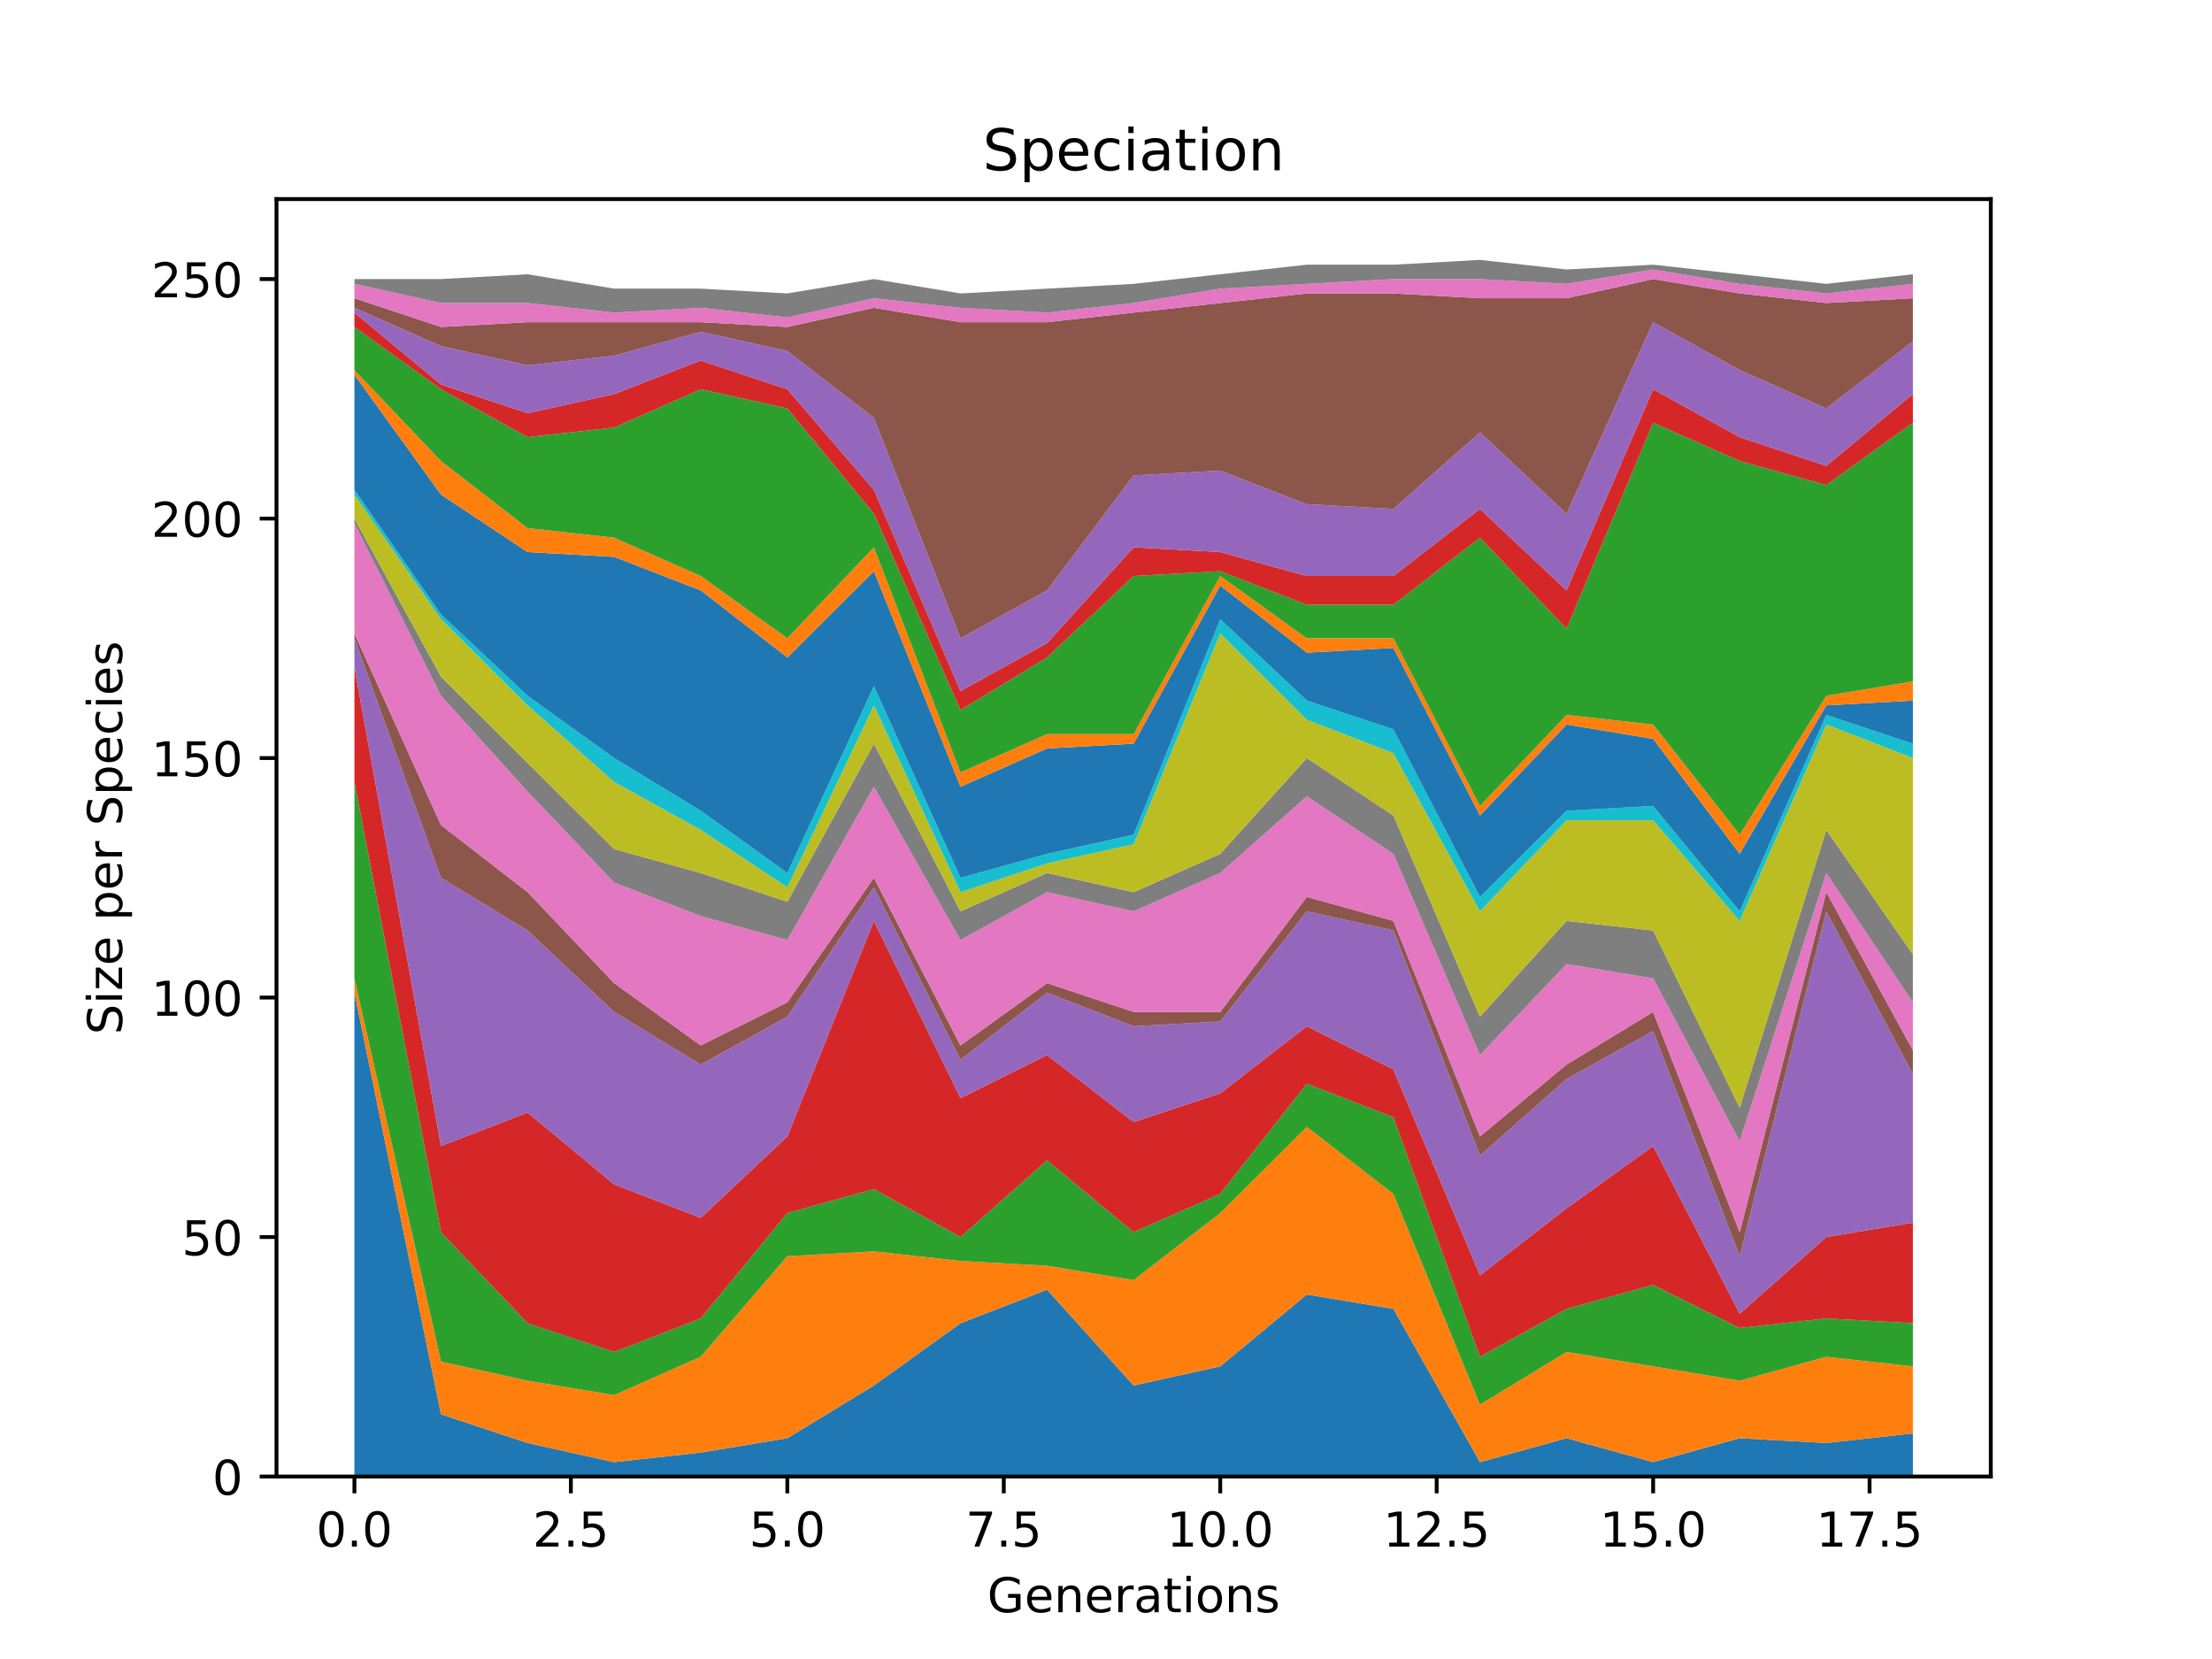<?xml version="1.0" encoding="utf-8" standalone="no"?>
<!DOCTYPE svg PUBLIC "-//W3C//DTD SVG 1.1//EN"
  "http://www.w3.org/Graphics/SVG/1.1/DTD/svg11.dtd">
<!-- Created with matplotlib (https://matplotlib.org/) -->
<svg height="345.6pt" version="1.1" viewBox="0 0 460.8 345.6" width="460.8pt" xmlns="http://www.w3.org/2000/svg" xmlns:xlink="http://www.w3.org/1999/xlink">
 <defs>
  <style type="text/css">
*{stroke-linecap:butt;stroke-linejoin:round;}
  </style>
 </defs>
 <g id="figure_1">
  <g id="patch_1">
   <path d="M 0 345.6 
L 460.8 345.6 
L 460.8 0 
L 0 0 
z
" style="fill:#ffffff;"/>
  </g>
  <g id="axes_1">
   <g id="patch_2">
    <path d="M 57.6 307.584 
L 414.72 307.584 
L 414.72 41.472 
L 57.6 41.472 
z
" style="fill:#ffffff;"/>
   </g>
   <g id="PolyCollection_1">
    <path clip-path="url(#paeb7f827aa)" d="M 73.833 206.807 
L 73.833 307.584 
L 91.869 307.584 
L 109.905 307.584 
L 127.942 307.584 
L 145.978 307.584 
L 164.015 307.584 
L 182.051 307.584 
L 200.087 307.584 
L 218.124 307.584 
L 236.16 307.584 
L 254.196 307.584 
L 272.233 307.584 
L 290.269 307.584 
L 308.305 307.584 
L 326.342 307.584 
L 344.378 307.584 
L 362.415 307.584 
L 380.451 307.584 
L 398.487 307.584 
L 398.487 298.604 
L 398.487 298.604 
L 380.451 300.599 
L 362.415 299.602 
L 344.378 304.591 
L 326.342 299.602 
L 308.305 304.591 
L 290.269 272.661 
L 272.233 269.668 
L 254.196 284.635 
L 236.16 288.626 
L 218.124 268.67 
L 200.087 275.655 
L 182.051 288.626 
L 164.015 299.602 
L 145.978 302.595 
L 127.942 304.591 
L 109.905 300.599 
L 91.869 294.613 
L 73.833 206.807 
z
" style="fill:#1f77b4;"/>
   </g>
   <g id="PolyCollection_2">
    <path clip-path="url(#paeb7f827aa)" d="M 73.833 203.813 
L 73.833 206.807 
L 91.869 294.613 
L 109.905 300.599 
L 127.942 304.591 
L 145.978 302.595 
L 164.015 299.602 
L 182.051 288.626 
L 200.087 275.655 
L 218.124 268.67 
L 236.16 288.626 
L 254.196 284.635 
L 272.233 269.668 
L 290.269 272.661 
L 308.305 304.591 
L 326.342 299.602 
L 344.378 304.591 
L 362.415 299.602 
L 380.451 300.599 
L 398.487 298.604 
L 398.487 284.635 
L 398.487 284.635 
L 380.451 282.639 
L 362.415 287.628 
L 344.378 284.635 
L 326.342 281.641 
L 308.305 292.617 
L 290.269 248.714 
L 272.233 234.745 
L 254.196 252.705 
L 236.16 266.674 
L 218.124 263.681 
L 200.087 262.683 
L 182.051 260.688 
L 164.015 261.685 
L 145.978 282.639 
L 127.942 290.621 
L 109.905 287.628 
L 91.869 283.637 
L 73.833 203.813 
z
" style="fill:#ff7f0e;"/>
   </g>
   <g id="PolyCollection_3">
    <path clip-path="url(#paeb7f827aa)" d="M 73.833 162.904 
L 73.833 203.813 
L 91.869 283.637 
L 109.905 287.628 
L 127.942 290.621 
L 145.978 282.639 
L 164.015 261.685 
L 182.051 260.688 
L 200.087 262.683 
L 218.124 263.681 
L 236.16 266.674 
L 254.196 252.705 
L 272.233 234.745 
L 290.269 248.714 
L 308.305 292.617 
L 326.342 281.641 
L 344.378 284.635 
L 362.415 287.628 
L 380.451 282.639 
L 398.487 284.635 
L 398.487 275.655 
L 398.487 275.655 
L 380.451 274.657 
L 362.415 276.652 
L 344.378 267.672 
L 326.342 272.661 
L 308.305 282.639 
L 290.269 232.749 
L 272.233 225.765 
L 254.196 248.714 
L 236.16 256.696 
L 218.124 241.73 
L 200.087 257.694 
L 182.051 247.716 
L 164.015 252.705 
L 145.978 274.657 
L 127.942 281.641 
L 109.905 275.655 
L 91.869 256.696 
L 73.833 162.904 
z
" style="fill:#2ca02c;"/>
   </g>
   <g id="PolyCollection_4">
    <path clip-path="url(#paeb7f827aa)" d="M 73.833 138.957 
L 73.833 162.904 
L 91.869 256.696 
L 109.905 275.655 
L 127.942 281.641 
L 145.978 274.657 
L 164.015 252.705 
L 182.051 247.716 
L 200.087 257.694 
L 218.124 241.73 
L 236.16 256.696 
L 254.196 248.714 
L 272.233 225.765 
L 290.269 232.749 
L 308.305 282.639 
L 326.342 272.661 
L 344.378 267.672 
L 362.415 276.652 
L 380.451 274.657 
L 398.487 275.655 
L 398.487 254.701 
L 398.487 254.701 
L 380.451 257.694 
L 362.415 273.659 
L 344.378 238.736 
L 326.342 251.707 
L 308.305 265.677 
L 290.269 222.771 
L 272.233 213.791 
L 254.196 227.76 
L 236.16 233.747 
L 218.124 219.778 
L 200.087 228.758 
L 182.051 191.84 
L 164.015 236.741 
L 145.978 253.703 
L 127.942 246.718 
L 109.905 231.752 
L 91.869 238.736 
L 73.833 138.957 
z
" style="fill:#d62728;"/>
   </g>
   <g id="PolyCollection_5">
    <path clip-path="url(#paeb7f827aa)" d="M 73.833 132.97 
L 73.833 138.957 
L 91.869 238.736 
L 109.905 231.752 
L 127.942 246.718 
L 145.978 253.703 
L 164.015 236.741 
L 182.051 191.84 
L 200.087 228.758 
L 218.124 219.778 
L 236.16 233.747 
L 254.196 227.76 
L 272.233 213.791 
L 290.269 222.771 
L 308.305 265.677 
L 326.342 251.707 
L 344.378 238.736 
L 362.415 273.659 
L 380.451 257.694 
L 398.487 254.701 
L 398.487 223.769 
L 398.487 223.769 
L 380.451 189.844 
L 362.415 261.685 
L 344.378 214.789 
L 326.342 224.767 
L 308.305 240.732 
L 290.269 193.835 
L 272.233 189.844 
L 254.196 212.793 
L 236.16 213.791 
L 218.124 206.807 
L 200.087 220.776 
L 182.051 184.855 
L 164.015 211.796 
L 145.978 221.774 
L 127.942 210.798 
L 109.905 193.835 
L 91.869 182.86 
L 73.833 132.97 
z
" style="fill:#9467bd;"/>
   </g>
   <g id="PolyCollection_6">
    <path clip-path="url(#paeb7f827aa)" d="M 73.833 131.972 
L 73.833 132.97 
L 91.869 182.86 
L 109.905 193.835 
L 127.942 210.798 
L 145.978 221.774 
L 164.015 211.796 
L 182.051 184.855 
L 200.087 220.776 
L 218.124 206.807 
L 236.16 213.791 
L 254.196 212.793 
L 272.233 189.844 
L 290.269 193.835 
L 308.305 240.732 
L 326.342 224.767 
L 344.378 214.789 
L 362.415 261.685 
L 380.451 189.844 
L 398.487 223.769 
L 398.487 218.78 
L 398.487 218.78 
L 380.451 185.853 
L 362.415 256.696 
L 344.378 210.798 
L 326.342 221.774 
L 308.305 236.741 
L 290.269 191.84 
L 272.233 186.851 
L 254.196 210.798 
L 236.16 210.798 
L 218.124 204.811 
L 200.087 217.782 
L 182.051 182.86 
L 164.015 208.802 
L 145.978 217.782 
L 127.942 204.811 
L 109.905 185.853 
L 91.869 171.884 
L 73.833 131.972 
z
" style="fill:#8c564b;"/>
   </g>
   <g id="PolyCollection_7">
    <path clip-path="url(#paeb7f827aa)" d="M 73.833 109.023 
L 73.833 131.972 
L 91.869 171.884 
L 109.905 185.853 
L 127.942 204.811 
L 145.978 217.782 
L 164.015 208.802 
L 182.051 182.86 
L 200.087 217.782 
L 218.124 204.811 
L 236.16 210.798 
L 254.196 210.798 
L 272.233 186.851 
L 290.269 191.84 
L 308.305 236.741 
L 326.342 221.774 
L 344.378 210.798 
L 362.415 256.696 
L 380.451 185.853 
L 398.487 218.78 
L 398.487 208.802 
L 398.487 208.802 
L 380.451 181.862 
L 362.415 237.738 
L 344.378 203.813 
L 326.342 200.82 
L 308.305 219.778 
L 290.269 177.871 
L 272.233 165.897 
L 254.196 181.862 
L 236.16 189.844 
L 218.124 185.853 
L 200.087 195.831 
L 182.051 163.901 
L 164.015 195.831 
L 145.978 190.842 
L 127.942 183.857 
L 109.905 164.899 
L 91.869 144.943 
L 73.833 109.023 
z
" style="fill:#e377c2;"/>
   </g>
   <g id="PolyCollection_8">
    <path clip-path="url(#paeb7f827aa)" d="M 73.833 108.025 
L 73.833 109.023 
L 91.869 144.943 
L 109.905 164.899 
L 127.942 183.857 
L 145.978 190.842 
L 164.015 195.831 
L 182.051 163.901 
L 200.087 195.831 
L 218.124 185.853 
L 236.16 189.844 
L 254.196 181.862 
L 272.233 165.897 
L 290.269 177.871 
L 308.305 219.778 
L 326.342 200.82 
L 344.378 203.813 
L 362.415 237.738 
L 380.451 181.862 
L 398.487 208.802 
L 398.487 198.824 
L 398.487 198.824 
L 380.451 172.882 
L 362.415 230.754 
L 344.378 193.835 
L 326.342 191.84 
L 308.305 211.796 
L 290.269 169.888 
L 272.233 157.915 
L 254.196 177.871 
L 236.16 185.853 
L 218.124 181.862 
L 200.087 189.844 
L 182.051 154.921 
L 164.015 187.849 
L 145.978 181.862 
L 127.942 176.873 
L 109.905 158.913 
L 91.869 140.952 
L 73.833 108.025 
z
" style="fill:#7f7f7f;"/>
   </g>
   <g id="PolyCollection_9">
    <path clip-path="url(#paeb7f827aa)" d="M 73.833 103.036 
L 73.833 108.025 
L 91.869 140.952 
L 109.905 158.913 
L 127.942 176.873 
L 145.978 181.862 
L 164.015 187.849 
L 182.051 154.921 
L 200.087 189.844 
L 218.124 181.862 
L 236.16 185.853 
L 254.196 177.871 
L 272.233 157.915 
L 290.269 169.888 
L 308.305 211.796 
L 326.342 191.84 
L 344.378 193.835 
L 362.415 230.754 
L 380.451 172.882 
L 398.487 198.824 
L 398.487 157.915 
L 398.487 157.915 
L 380.451 150.93 
L 362.415 191.84 
L 344.378 170.886 
L 326.342 170.886 
L 308.305 189.844 
L 290.269 156.917 
L 272.233 149.932 
L 254.196 131.972 
L 236.16 175.875 
L 218.124 179.866 
L 200.087 185.853 
L 182.051 146.939 
L 164.015 184.855 
L 145.978 172.882 
L 127.942 162.904 
L 109.905 146.939 
L 91.869 128.979 
L 73.833 103.036 
z
" style="fill:#bcbd22;"/>
   </g>
   <g id="PolyCollection_10">
    <path clip-path="url(#paeb7f827aa)" d="M 73.833 102.038 
L 73.833 103.036 
L 91.869 128.979 
L 109.905 146.939 
L 127.942 162.904 
L 145.978 172.882 
L 164.015 184.855 
L 182.051 146.939 
L 200.087 185.853 
L 218.124 179.866 
L 236.16 175.875 
L 254.196 131.972 
L 272.233 149.932 
L 290.269 156.917 
L 308.305 189.844 
L 326.342 170.886 
L 344.378 170.886 
L 362.415 191.84 
L 380.451 150.93 
L 398.487 157.915 
L 398.487 154.921 
L 398.487 154.921 
L 380.451 148.935 
L 362.415 189.844 
L 344.378 167.893 
L 326.342 168.89 
L 308.305 186.851 
L 290.269 151.928 
L 272.233 145.941 
L 254.196 128.979 
L 236.16 173.879 
L 218.124 177.871 
L 200.087 182.86 
L 182.051 142.948 
L 164.015 181.862 
L 145.978 168.89 
L 127.942 157.915 
L 109.905 144.943 
L 91.869 127.981 
L 73.833 102.038 
z
" style="fill:#17becf;"/>
   </g>
   <g id="PolyCollection_11">
    <path clip-path="url(#paeb7f827aa)" d="M 73.833 78.091 
L 73.833 102.038 
L 91.869 127.981 
L 109.905 144.943 
L 127.942 157.915 
L 145.978 168.89 
L 164.015 181.862 
L 182.051 142.948 
L 200.087 182.86 
L 218.124 177.871 
L 236.16 173.879 
L 254.196 128.979 
L 272.233 145.941 
L 290.269 151.928 
L 308.305 186.851 
L 326.342 168.89 
L 344.378 167.893 
L 362.415 189.844 
L 380.451 148.935 
L 398.487 154.921 
L 398.487 145.941 
L 398.487 145.941 
L 380.451 146.939 
L 362.415 177.871 
L 344.378 153.924 
L 326.342 150.93 
L 308.305 169.888 
L 290.269 134.965 
L 272.233 135.963 
L 254.196 121.994 
L 236.16 154.921 
L 218.124 155.919 
L 200.087 163.901 
L 182.051 119.001 
L 164.015 136.961 
L 145.978 122.992 
L 127.942 116.007 
L 109.905 115.01 
L 91.869 103.036 
L 73.833 78.091 
z
" style="fill:#1f77b4;"/>
   </g>
   <g id="PolyCollection_12">
    <path clip-path="url(#paeb7f827aa)" d="M 73.833 77.093 
L 73.833 78.091 
L 91.869 103.036 
L 109.905 115.01 
L 127.942 116.007 
L 145.978 122.992 
L 164.015 136.961 
L 182.051 119.001 
L 200.087 163.901 
L 218.124 155.919 
L 236.16 154.921 
L 254.196 121.994 
L 272.233 135.963 
L 290.269 134.965 
L 308.305 169.888 
L 326.342 150.93 
L 344.378 153.924 
L 362.415 177.871 
L 380.451 146.939 
L 398.487 145.941 
L 398.487 141.95 
L 398.487 141.95 
L 380.451 144.943 
L 362.415 173.879 
L 344.378 150.93 
L 326.342 148.935 
L 308.305 167.893 
L 290.269 132.97 
L 272.233 132.97 
L 254.196 119.998 
L 236.16 152.926 
L 218.124 152.926 
L 200.087 160.908 
L 182.051 114.012 
L 164.015 132.97 
L 145.978 119.998 
L 127.942 112.016 
L 109.905 110.021 
L 91.869 96.051 
L 73.833 77.093 
z
" style="fill:#ff7f0e;"/>
   </g>
   <g id="PolyCollection_13">
    <path clip-path="url(#paeb7f827aa)" d="M 73.833 68.113 
L 73.833 77.093 
L 91.869 96.051 
L 109.905 110.021 
L 127.942 112.016 
L 145.978 119.998 
L 164.015 132.97 
L 182.051 114.012 
L 200.087 160.908 
L 218.124 152.926 
L 236.16 152.926 
L 254.196 119.998 
L 272.233 132.97 
L 290.269 132.97 
L 308.305 167.893 
L 326.342 148.935 
L 344.378 150.93 
L 362.415 173.879 
L 380.451 144.943 
L 398.487 141.95 
L 398.487 88.069 
L 398.487 88.069 
L 380.451 101.04 
L 362.415 96.051 
L 344.378 88.069 
L 326.342 130.974 
L 308.305 112.016 
L 290.269 125.985 
L 272.233 125.985 
L 254.196 119.001 
L 236.16 119.998 
L 218.124 136.961 
L 200.087 147.937 
L 182.051 107.027 
L 164.015 85.076 
L 145.978 81.084 
L 127.942 89.067 
L 109.905 91.062 
L 91.869 81.084 
L 73.833 68.113 
z
" style="fill:#2ca02c;"/>
   </g>
   <g id="PolyCollection_14">
    <path clip-path="url(#paeb7f827aa)" d="M 73.833 65.12 
L 73.833 68.113 
L 91.869 81.084 
L 109.905 91.062 
L 127.942 89.067 
L 145.978 81.084 
L 164.015 85.076 
L 182.051 107.027 
L 200.087 147.937 
L 218.124 136.961 
L 236.16 119.998 
L 254.196 119.001 
L 272.233 125.985 
L 290.269 125.985 
L 308.305 112.016 
L 326.342 130.974 
L 344.378 88.069 
L 362.415 96.051 
L 380.451 101.04 
L 398.487 88.069 
L 398.487 82.082 
L 398.487 82.082 
L 380.451 97.049 
L 362.415 91.062 
L 344.378 81.084 
L 326.342 122.992 
L 308.305 106.029 
L 290.269 119.998 
L 272.233 119.998 
L 254.196 115.01 
L 236.16 114.012 
L 218.124 133.968 
L 200.087 143.946 
L 182.051 102.038 
L 164.015 81.084 
L 145.978 75.098 
L 127.942 82.082 
L 109.905 86.073 
L 91.869 80.087 
L 73.833 65.12 
z
" style="fill:#d62728;"/>
   </g>
   <g id="PolyCollection_15">
    <path clip-path="url(#paeb7f827aa)" d="M 73.833 64.122 
L 73.833 65.12 
L 91.869 80.087 
L 109.905 86.073 
L 127.942 82.082 
L 145.978 75.098 
L 164.015 81.084 
L 182.051 102.038 
L 200.087 143.946 
L 218.124 133.968 
L 236.16 114.012 
L 254.196 115.01 
L 272.233 119.998 
L 290.269 119.998 
L 308.305 106.029 
L 326.342 122.992 
L 344.378 81.084 
L 362.415 91.062 
L 380.451 97.049 
L 398.487 82.082 
L 398.487 71.107 
L 398.487 71.107 
L 380.451 85.076 
L 362.415 77.093 
L 344.378 67.115 
L 326.342 107.027 
L 308.305 90.065 
L 290.269 106.029 
L 272.233 105.032 
L 254.196 98.047 
L 236.16 99.045 
L 218.124 122.992 
L 200.087 132.97 
L 182.051 87.071 
L 164.015 73.102 
L 145.978 69.111 
L 127.942 74.1 
L 109.905 76.095 
L 91.869 72.104 
L 73.833 64.122 
z
" style="fill:#9467bd;"/>
   </g>
   <g id="PolyCollection_16">
    <path clip-path="url(#paeb7f827aa)" d="M 73.833 62.126 
L 73.833 64.122 
L 91.869 72.104 
L 109.905 76.095 
L 127.942 74.1 
L 145.978 69.111 
L 164.015 73.102 
L 182.051 87.071 
L 200.087 132.97 
L 218.124 122.992 
L 236.16 99.045 
L 254.196 98.047 
L 272.233 105.032 
L 290.269 106.029 
L 308.305 90.065 
L 326.342 107.027 
L 344.378 67.115 
L 362.415 77.093 
L 380.451 85.076 
L 398.487 71.107 
L 398.487 62.126 
L 398.487 62.126 
L 380.451 63.124 
L 362.415 61.129 
L 344.378 58.135 
L 326.342 62.126 
L 308.305 62.126 
L 290.269 61.129 
L 272.233 61.129 
L 254.196 63.124 
L 236.16 65.12 
L 218.124 67.115 
L 200.087 67.115 
L 182.051 64.122 
L 164.015 68.113 
L 145.978 67.115 
L 127.942 67.115 
L 109.905 67.115 
L 91.869 68.113 
L 73.833 62.126 
z
" style="fill:#8c564b;"/>
   </g>
   <g id="PolyCollection_17">
    <path clip-path="url(#paeb7f827aa)" d="M 73.833 59.133 
L 73.833 62.126 
L 91.869 68.113 
L 109.905 67.115 
L 127.942 67.115 
L 145.978 67.115 
L 164.015 68.113 
L 182.051 64.122 
L 200.087 67.115 
L 218.124 67.115 
L 236.16 65.12 
L 254.196 63.124 
L 272.233 61.129 
L 290.269 61.129 
L 308.305 62.126 
L 326.342 62.126 
L 344.378 58.135 
L 362.415 61.129 
L 380.451 63.124 
L 398.487 62.126 
L 398.487 59.133 
L 398.487 59.133 
L 380.451 61.129 
L 362.415 59.133 
L 344.378 56.14 
L 326.342 59.133 
L 308.305 58.135 
L 290.269 58.135 
L 272.233 59.133 
L 254.196 60.131 
L 236.16 63.124 
L 218.124 65.12 
L 200.087 64.122 
L 182.051 62.126 
L 164.015 66.118 
L 145.978 64.122 
L 127.942 65.12 
L 109.905 63.124 
L 91.869 63.124 
L 73.833 59.133 
z
" style="fill:#e377c2;"/>
   </g>
   <g id="PolyCollection_18">
    <path clip-path="url(#paeb7f827aa)" d="M 73.833 58.135 
L 73.833 59.133 
L 91.869 63.124 
L 109.905 63.124 
L 127.942 65.12 
L 145.978 64.122 
L 164.015 66.118 
L 182.051 62.126 
L 200.087 64.122 
L 218.124 65.12 
L 236.16 63.124 
L 254.196 60.131 
L 272.233 59.133 
L 290.269 58.135 
L 308.305 58.135 
L 326.342 59.133 
L 344.378 56.14 
L 362.415 59.133 
L 380.451 61.129 
L 398.487 59.133 
L 398.487 57.137 
L 398.487 57.137 
L 380.451 59.133 
L 362.415 57.137 
L 344.378 55.142 
L 326.342 56.14 
L 308.305 54.144 
L 290.269 55.142 
L 272.233 55.142 
L 254.196 57.137 
L 236.16 59.133 
L 218.124 60.131 
L 200.087 61.129 
L 182.051 58.135 
L 164.015 61.129 
L 145.978 60.131 
L 127.942 60.131 
L 109.905 57.137 
L 91.869 58.135 
L 73.833 58.135 
z
" style="fill:#7f7f7f;"/>
   </g>
   <g id="matplotlib.axis_1">
    <g id="xtick_1">
     <g id="line2d_1">
      <defs>
       <path d="M 0 0 
L 0 3.5 
" id="m6a60a0e1a8" style="stroke:#000000;stroke-width:0.8;"/>
      </defs>
      <g>
       <use style="stroke:#000000;stroke-width:0.8;" x="73.833" xlink:href="#m6a60a0e1a8" y="307.584"/>
      </g>
     </g>
     <g id="text_1">
      <!-- 0.0 -->
      <defs>
       <path d="M 31.781 66.406 
Q 24.172 66.406 20.328 58.906 
Q 16.5 51.422 16.5 36.375 
Q 16.5 21.391 20.328 13.891 
Q 24.172 6.391 31.781 6.391 
Q 39.453 6.391 43.281 13.891 
Q 47.125 21.391 47.125 36.375 
Q 47.125 51.422 43.281 58.906 
Q 39.453 66.406 31.781 66.406 
z
M 31.781 74.219 
Q 44.047 74.219 50.516 64.516 
Q 56.984 54.828 56.984 36.375 
Q 56.984 17.969 50.516 8.266 
Q 44.047 -1.422 31.781 -1.422 
Q 19.531 -1.422 13.062 8.266 
Q 6.594 17.969 6.594 36.375 
Q 6.594 54.828 13.062 64.516 
Q 19.531 74.219 31.781 74.219 
z
" id="DejaVuSans-48"/>
       <path d="M 10.688 12.406 
L 21 12.406 
L 21 0 
L 10.688 0 
z
" id="DejaVuSans-46"/>
      </defs>
      <g transform="translate(65.881 322.182)scale(0.1 -0.1)">
       <use xlink:href="#DejaVuSans-48"/>
       <use x="63.623" xlink:href="#DejaVuSans-46"/>
       <use x="95.41" xlink:href="#DejaVuSans-48"/>
      </g>
     </g>
    </g>
    <g id="xtick_2">
     <g id="line2d_2">
      <g>
       <use style="stroke:#000000;stroke-width:0.8;" x="118.924" xlink:href="#m6a60a0e1a8" y="307.584"/>
      </g>
     </g>
     <g id="text_2">
      <!-- 2.5 -->
      <defs>
       <path d="M 19.188 8.297 
L 53.609 8.297 
L 53.609 0 
L 7.328 0 
L 7.328 8.297 
Q 12.938 14.109 22.625 23.891 
Q 32.328 33.688 34.812 36.531 
Q 39.547 41.844 41.422 45.531 
Q 43.312 49.219 43.312 52.781 
Q 43.312 58.594 39.234 62.25 
Q 35.156 65.922 28.609 65.922 
Q 23.969 65.922 18.812 64.312 
Q 13.672 62.703 7.812 59.422 
L 7.812 69.391 
Q 13.766 71.781 18.938 73 
Q 24.125 74.219 28.422 74.219 
Q 39.75 74.219 46.484 68.547 
Q 53.219 62.891 53.219 53.422 
Q 53.219 48.922 51.531 44.891 
Q 49.859 40.875 45.406 35.406 
Q 44.188 33.984 37.641 27.219 
Q 31.109 20.453 19.188 8.297 
z
" id="DejaVuSans-50"/>
       <path d="M 10.797 72.906 
L 49.516 72.906 
L 49.516 64.594 
L 19.828 64.594 
L 19.828 46.734 
Q 21.969 47.469 24.109 47.828 
Q 26.266 48.188 28.422 48.188 
Q 40.625 48.188 47.75 41.5 
Q 54.891 34.812 54.891 23.391 
Q 54.891 11.625 47.562 5.094 
Q 40.234 -1.422 26.906 -1.422 
Q 22.312 -1.422 17.547 -0.641 
Q 12.797 0.141 7.719 1.703 
L 7.719 11.625 
Q 12.109 9.234 16.797 8.062 
Q 21.484 6.891 26.703 6.891 
Q 35.156 6.891 40.078 11.328 
Q 45.016 15.766 45.016 23.391 
Q 45.016 31 40.078 35.438 
Q 35.156 39.891 26.703 39.891 
Q 22.75 39.891 18.812 39.016 
Q 14.891 38.141 10.797 36.281 
z
" id="DejaVuSans-53"/>
      </defs>
      <g transform="translate(110.972 322.182)scale(0.1 -0.1)">
       <use xlink:href="#DejaVuSans-50"/>
       <use x="63.623" xlink:href="#DejaVuSans-46"/>
       <use x="95.41" xlink:href="#DejaVuSans-53"/>
      </g>
     </g>
    </g>
    <g id="xtick_3">
     <g id="line2d_3">
      <g>
       <use style="stroke:#000000;stroke-width:0.8;" x="164.015" xlink:href="#m6a60a0e1a8" y="307.584"/>
      </g>
     </g>
     <g id="text_3">
      <!-- 5.0 -->
      <g transform="translate(156.063 322.182)scale(0.1 -0.1)">
       <use xlink:href="#DejaVuSans-53"/>
       <use x="63.623" xlink:href="#DejaVuSans-46"/>
       <use x="95.41" xlink:href="#DejaVuSans-48"/>
      </g>
     </g>
    </g>
    <g id="xtick_4">
     <g id="line2d_4">
      <g>
       <use style="stroke:#000000;stroke-width:0.8;" x="209.105" xlink:href="#m6a60a0e1a8" y="307.584"/>
      </g>
     </g>
     <g id="text_4">
      <!-- 7.5 -->
      <defs>
       <path d="M 8.203 72.906 
L 55.078 72.906 
L 55.078 68.703 
L 28.609 0 
L 18.312 0 
L 43.219 64.594 
L 8.203 64.594 
z
" id="DejaVuSans-55"/>
      </defs>
      <g transform="translate(201.154 322.182)scale(0.1 -0.1)">
       <use xlink:href="#DejaVuSans-55"/>
       <use x="63.623" xlink:href="#DejaVuSans-46"/>
       <use x="95.41" xlink:href="#DejaVuSans-53"/>
      </g>
     </g>
    </g>
    <g id="xtick_5">
     <g id="line2d_5">
      <g>
       <use style="stroke:#000000;stroke-width:0.8;" x="254.196" xlink:href="#m6a60a0e1a8" y="307.584"/>
      </g>
     </g>
     <g id="text_5">
      <!-- 10.0 -->
      <defs>
       <path d="M 12.406 8.297 
L 28.516 8.297 
L 28.516 63.922 
L 10.984 60.406 
L 10.984 69.391 
L 28.422 72.906 
L 38.281 72.906 
L 38.281 8.297 
L 54.391 8.297 
L 54.391 0 
L 12.406 0 
z
" id="DejaVuSans-49"/>
      </defs>
      <g transform="translate(243.064 322.182)scale(0.1 -0.1)">
       <use xlink:href="#DejaVuSans-49"/>
       <use x="63.623" xlink:href="#DejaVuSans-48"/>
       <use x="127.246" xlink:href="#DejaVuSans-46"/>
       <use x="159.033" xlink:href="#DejaVuSans-48"/>
      </g>
     </g>
    </g>
    <g id="xtick_6">
     <g id="line2d_6">
      <g>
       <use style="stroke:#000000;stroke-width:0.8;" x="299.287" xlink:href="#m6a60a0e1a8" y="307.584"/>
      </g>
     </g>
     <g id="text_6">
      <!-- 12.5 -->
      <g transform="translate(288.154 322.182)scale(0.1 -0.1)">
       <use xlink:href="#DejaVuSans-49"/>
       <use x="63.623" xlink:href="#DejaVuSans-50"/>
       <use x="127.246" xlink:href="#DejaVuSans-46"/>
       <use x="159.033" xlink:href="#DejaVuSans-53"/>
      </g>
     </g>
    </g>
    <g id="xtick_7">
     <g id="line2d_7">
      <g>
       <use style="stroke:#000000;stroke-width:0.8;" x="344.378" xlink:href="#m6a60a0e1a8" y="307.584"/>
      </g>
     </g>
     <g id="text_7">
      <!-- 15.0 -->
      <g transform="translate(333.245 322.182)scale(0.1 -0.1)">
       <use xlink:href="#DejaVuSans-49"/>
       <use x="63.623" xlink:href="#DejaVuSans-53"/>
       <use x="127.246" xlink:href="#DejaVuSans-46"/>
       <use x="159.033" xlink:href="#DejaVuSans-48"/>
      </g>
     </g>
    </g>
    <g id="xtick_8">
     <g id="line2d_8">
      <g>
       <use style="stroke:#000000;stroke-width:0.8;" x="389.469" xlink:href="#m6a60a0e1a8" y="307.584"/>
      </g>
     </g>
     <g id="text_8">
      <!-- 17.5 -->
      <g transform="translate(378.336 322.182)scale(0.1 -0.1)">
       <use xlink:href="#DejaVuSans-49"/>
       <use x="63.623" xlink:href="#DejaVuSans-55"/>
       <use x="127.246" xlink:href="#DejaVuSans-46"/>
       <use x="159.033" xlink:href="#DejaVuSans-53"/>
      </g>
     </g>
    </g>
    <g id="text_9">
     <!-- Generations -->
     <defs>
      <path d="M 59.516 10.406 
L 59.516 29.984 
L 43.406 29.984 
L 43.406 38.094 
L 69.281 38.094 
L 69.281 6.781 
Q 63.578 2.734 56.688 0.656 
Q 49.812 -1.422 42 -1.422 
Q 24.906 -1.422 15.25 8.562 
Q 5.609 18.562 5.609 36.375 
Q 5.609 54.25 15.25 64.234 
Q 24.906 74.219 42 74.219 
Q 49.125 74.219 55.547 72.453 
Q 61.969 70.703 67.391 67.281 
L 67.391 56.781 
Q 61.922 61.422 55.766 63.766 
Q 49.609 66.109 42.828 66.109 
Q 29.438 66.109 22.719 58.641 
Q 16.016 51.172 16.016 36.375 
Q 16.016 21.625 22.719 14.156 
Q 29.438 6.688 42.828 6.688 
Q 48.047 6.688 52.141 7.594 
Q 56.25 8.5 59.516 10.406 
z
" id="DejaVuSans-71"/>
      <path d="M 56.203 29.594 
L 56.203 25.203 
L 14.891 25.203 
Q 15.484 15.922 20.484 11.062 
Q 25.484 6.203 34.422 6.203 
Q 39.594 6.203 44.453 7.469 
Q 49.312 8.734 54.109 11.281 
L 54.109 2.781 
Q 49.266 0.734 44.188 -0.344 
Q 39.109 -1.422 33.891 -1.422 
Q 20.797 -1.422 13.156 6.188 
Q 5.516 13.812 5.516 26.812 
Q 5.516 40.234 12.766 48.109 
Q 20.016 56 32.328 56 
Q 43.359 56 49.781 48.891 
Q 56.203 41.797 56.203 29.594 
z
M 47.219 32.234 
Q 47.125 39.594 43.094 43.984 
Q 39.062 48.391 32.422 48.391 
Q 24.906 48.391 20.391 44.141 
Q 15.875 39.891 15.188 32.172 
z
" id="DejaVuSans-101"/>
      <path d="M 54.891 33.016 
L 54.891 0 
L 45.906 0 
L 45.906 32.719 
Q 45.906 40.484 42.875 44.328 
Q 39.844 48.188 33.797 48.188 
Q 26.516 48.188 22.312 43.547 
Q 18.109 38.922 18.109 30.906 
L 18.109 0 
L 9.078 0 
L 9.078 54.688 
L 18.109 54.688 
L 18.109 46.188 
Q 21.344 51.125 25.703 53.562 
Q 30.078 56 35.797 56 
Q 45.219 56 50.047 50.172 
Q 54.891 44.344 54.891 33.016 
z
" id="DejaVuSans-110"/>
      <path d="M 41.109 46.297 
Q 39.594 47.172 37.812 47.578 
Q 36.031 48 33.891 48 
Q 26.266 48 22.188 43.047 
Q 18.109 38.094 18.109 28.812 
L 18.109 0 
L 9.078 0 
L 9.078 54.688 
L 18.109 54.688 
L 18.109 46.188 
Q 20.953 51.172 25.484 53.578 
Q 30.031 56 36.531 56 
Q 37.453 56 38.578 55.875 
Q 39.703 55.766 41.062 55.516 
z
" id="DejaVuSans-114"/>
      <path d="M 34.281 27.484 
Q 23.391 27.484 19.188 25 
Q 14.984 22.516 14.984 16.5 
Q 14.984 11.719 18.141 8.906 
Q 21.297 6.109 26.703 6.109 
Q 34.188 6.109 38.703 11.406 
Q 43.219 16.703 43.219 25.484 
L 43.219 27.484 
z
M 52.203 31.203 
L 52.203 0 
L 43.219 0 
L 43.219 8.297 
Q 40.141 3.328 35.547 0.953 
Q 30.953 -1.422 24.312 -1.422 
Q 15.922 -1.422 10.953 3.297 
Q 6 8.016 6 15.922 
Q 6 25.141 12.172 29.828 
Q 18.359 34.516 30.609 34.516 
L 43.219 34.516 
L 43.219 35.406 
Q 43.219 41.609 39.141 45 
Q 35.062 48.391 27.688 48.391 
Q 23 48.391 18.547 47.266 
Q 14.109 46.141 10.016 43.891 
L 10.016 52.203 
Q 14.938 54.109 19.578 55.047 
Q 24.219 56 28.609 56 
Q 40.484 56 46.344 49.844 
Q 52.203 43.703 52.203 31.203 
z
" id="DejaVuSans-97"/>
      <path d="M 18.312 70.219 
L 18.312 54.688 
L 36.812 54.688 
L 36.812 47.703 
L 18.312 47.703 
L 18.312 18.016 
Q 18.312 11.328 20.141 9.422 
Q 21.969 7.516 27.594 7.516 
L 36.812 7.516 
L 36.812 0 
L 27.594 0 
Q 17.188 0 13.234 3.875 
Q 9.281 7.766 9.281 18.016 
L 9.281 47.703 
L 2.688 47.703 
L 2.688 54.688 
L 9.281 54.688 
L 9.281 70.219 
z
" id="DejaVuSans-116"/>
      <path d="M 9.422 54.688 
L 18.406 54.688 
L 18.406 0 
L 9.422 0 
z
M 9.422 75.984 
L 18.406 75.984 
L 18.406 64.594 
L 9.422 64.594 
z
" id="DejaVuSans-105"/>
      <path d="M 30.609 48.391 
Q 23.391 48.391 19.188 42.75 
Q 14.984 37.109 14.984 27.297 
Q 14.984 17.484 19.156 11.844 
Q 23.344 6.203 30.609 6.203 
Q 37.797 6.203 41.984 11.859 
Q 46.188 17.531 46.188 27.297 
Q 46.188 37.016 41.984 42.703 
Q 37.797 48.391 30.609 48.391 
z
M 30.609 56 
Q 42.328 56 49.016 48.375 
Q 55.719 40.766 55.719 27.297 
Q 55.719 13.875 49.016 6.219 
Q 42.328 -1.422 30.609 -1.422 
Q 18.844 -1.422 12.172 6.219 
Q 5.516 13.875 5.516 27.297 
Q 5.516 40.766 12.172 48.375 
Q 18.844 56 30.609 56 
z
" id="DejaVuSans-111"/>
      <path d="M 44.281 53.078 
L 44.281 44.578 
Q 40.484 46.531 36.375 47.5 
Q 32.281 48.484 27.875 48.484 
Q 21.188 48.484 17.844 46.438 
Q 14.5 44.391 14.5 40.281 
Q 14.5 37.156 16.891 35.375 
Q 19.281 33.594 26.516 31.984 
L 29.594 31.297 
Q 39.156 29.25 43.188 25.516 
Q 47.219 21.781 47.219 15.094 
Q 47.219 7.469 41.188 3.016 
Q 35.156 -1.422 24.609 -1.422 
Q 20.219 -1.422 15.453 -0.562 
Q 10.688 0.297 5.422 2 
L 5.422 11.281 
Q 10.406 8.688 15.234 7.391 
Q 20.062 6.109 24.812 6.109 
Q 31.156 6.109 34.562 8.281 
Q 37.984 10.453 37.984 14.406 
Q 37.984 18.062 35.516 20.016 
Q 33.062 21.969 24.703 23.781 
L 21.578 24.516 
Q 13.234 26.266 9.516 29.906 
Q 5.812 33.547 5.812 39.891 
Q 5.812 47.609 11.281 51.797 
Q 16.75 56 26.812 56 
Q 31.781 56 36.172 55.266 
Q 40.578 54.547 44.281 53.078 
z
" id="DejaVuSans-115"/>
     </defs>
     <g transform="translate(205.662 335.861)scale(0.1 -0.1)">
      <use xlink:href="#DejaVuSans-71"/>
      <use x="77.49" xlink:href="#DejaVuSans-101"/>
      <use x="139.014" xlink:href="#DejaVuSans-110"/>
      <use x="202.393" xlink:href="#DejaVuSans-101"/>
      <use x="263.916" xlink:href="#DejaVuSans-114"/>
      <use x="305.029" xlink:href="#DejaVuSans-97"/>
      <use x="366.309" xlink:href="#DejaVuSans-116"/>
      <use x="405.518" xlink:href="#DejaVuSans-105"/>
      <use x="433.301" xlink:href="#DejaVuSans-111"/>
      <use x="494.482" xlink:href="#DejaVuSans-110"/>
      <use x="557.861" xlink:href="#DejaVuSans-115"/>
     </g>
    </g>
   </g>
   <g id="matplotlib.axis_2">
    <g id="ytick_1">
     <g id="line2d_9">
      <defs>
       <path d="M 0 0 
L -3.5 0 
" id="m5f2074e70e" style="stroke:#000000;stroke-width:0.8;"/>
      </defs>
      <g>
       <use style="stroke:#000000;stroke-width:0.8;" x="57.6" xlink:href="#m5f2074e70e" y="307.584"/>
      </g>
     </g>
     <g id="text_10">
      <!-- 0 -->
      <g transform="translate(44.237 311.383)scale(0.1 -0.1)">
       <use xlink:href="#DejaVuSans-48"/>
      </g>
     </g>
    </g>
    <g id="ytick_2">
     <g id="line2d_10">
      <g>
       <use style="stroke:#000000;stroke-width:0.8;" x="57.6" xlink:href="#m5f2074e70e" y="257.694"/>
      </g>
     </g>
     <g id="text_11">
      <!-- 50 -->
      <g transform="translate(37.875 261.493)scale(0.1 -0.1)">
       <use xlink:href="#DejaVuSans-53"/>
       <use x="63.623" xlink:href="#DejaVuSans-48"/>
      </g>
     </g>
    </g>
    <g id="ytick_3">
     <g id="line2d_11">
      <g>
       <use style="stroke:#000000;stroke-width:0.8;" x="57.6" xlink:href="#m5f2074e70e" y="207.804"/>
      </g>
     </g>
     <g id="text_12">
      <!-- 100 -->
      <g transform="translate(31.512 211.604)scale(0.1 -0.1)">
       <use xlink:href="#DejaVuSans-49"/>
       <use x="63.623" xlink:href="#DejaVuSans-48"/>
       <use x="127.246" xlink:href="#DejaVuSans-48"/>
      </g>
     </g>
    </g>
    <g id="ytick_4">
     <g id="line2d_12">
      <g>
       <use style="stroke:#000000;stroke-width:0.8;" x="57.6" xlink:href="#m5f2074e70e" y="157.915"/>
      </g>
     </g>
     <g id="text_13">
      <!-- 150 -->
      <g transform="translate(31.512 161.714)scale(0.1 -0.1)">
       <use xlink:href="#DejaVuSans-49"/>
       <use x="63.623" xlink:href="#DejaVuSans-53"/>
       <use x="127.246" xlink:href="#DejaVuSans-48"/>
      </g>
     </g>
    </g>
    <g id="ytick_5">
     <g id="line2d_13">
      <g>
       <use style="stroke:#000000;stroke-width:0.8;" x="57.6" xlink:href="#m5f2074e70e" y="108.025"/>
      </g>
     </g>
     <g id="text_14">
      <!-- 200 -->
      <g transform="translate(31.512 111.824)scale(0.1 -0.1)">
       <use xlink:href="#DejaVuSans-50"/>
       <use x="63.623" xlink:href="#DejaVuSans-48"/>
       <use x="127.246" xlink:href="#DejaVuSans-48"/>
      </g>
     </g>
    </g>
    <g id="ytick_6">
     <g id="line2d_14">
      <g>
       <use style="stroke:#000000;stroke-width:0.8;" x="57.6" xlink:href="#m5f2074e70e" y="58.135"/>
      </g>
     </g>
     <g id="text_15">
      <!-- 250 -->
      <g transform="translate(31.512 61.934)scale(0.1 -0.1)">
       <use xlink:href="#DejaVuSans-50"/>
       <use x="63.623" xlink:href="#DejaVuSans-53"/>
       <use x="127.246" xlink:href="#DejaVuSans-48"/>
      </g>
     </g>
    </g>
    <g id="text_16">
     <!-- Size per Species -->
     <defs>
      <path d="M 53.516 70.516 
L 53.516 60.891 
Q 47.906 63.578 42.922 64.891 
Q 37.938 66.219 33.297 66.219 
Q 25.25 66.219 20.875 63.094 
Q 16.5 59.969 16.5 54.203 
Q 16.5 49.359 19.406 46.891 
Q 22.312 44.438 30.422 42.922 
L 36.375 41.703 
Q 47.406 39.594 52.656 34.297 
Q 57.906 29 57.906 20.125 
Q 57.906 9.516 50.797 4.047 
Q 43.703 -1.422 29.984 -1.422 
Q 24.812 -1.422 18.969 -0.25 
Q 13.141 0.922 6.891 3.219 
L 6.891 13.375 
Q 12.891 10.016 18.656 8.297 
Q 24.422 6.594 29.984 6.594 
Q 38.422 6.594 43.016 9.906 
Q 47.609 13.234 47.609 19.391 
Q 47.609 24.75 44.312 27.781 
Q 41.016 30.812 33.5 32.328 
L 27.484 33.5 
Q 16.453 35.688 11.516 40.375 
Q 6.594 45.062 6.594 53.422 
Q 6.594 63.094 13.406 68.656 
Q 20.219 74.219 32.172 74.219 
Q 37.312 74.219 42.625 73.281 
Q 47.953 72.359 53.516 70.516 
z
" id="DejaVuSans-83"/>
      <path d="M 5.516 54.688 
L 48.188 54.688 
L 48.188 46.484 
L 14.406 7.172 
L 48.188 7.172 
L 48.188 0 
L 4.297 0 
L 4.297 8.203 
L 38.094 47.516 
L 5.516 47.516 
z
" id="DejaVuSans-122"/>
      <path id="DejaVuSans-32"/>
      <path d="M 18.109 8.203 
L 18.109 -20.797 
L 9.078 -20.797 
L 9.078 54.688 
L 18.109 54.688 
L 18.109 46.391 
Q 20.953 51.266 25.266 53.625 
Q 29.594 56 35.594 56 
Q 45.562 56 51.781 48.094 
Q 58.016 40.188 58.016 27.297 
Q 58.016 14.406 51.781 6.484 
Q 45.562 -1.422 35.594 -1.422 
Q 29.594 -1.422 25.266 0.953 
Q 20.953 3.328 18.109 8.203 
z
M 48.688 27.297 
Q 48.688 37.203 44.609 42.844 
Q 40.531 48.484 33.406 48.484 
Q 26.266 48.484 22.188 42.844 
Q 18.109 37.203 18.109 27.297 
Q 18.109 17.391 22.188 11.75 
Q 26.266 6.109 33.406 6.109 
Q 40.531 6.109 44.609 11.75 
Q 48.688 17.391 48.688 27.297 
z
" id="DejaVuSans-112"/>
      <path d="M 48.781 52.594 
L 48.781 44.188 
Q 44.969 46.297 41.141 47.344 
Q 37.312 48.391 33.406 48.391 
Q 24.656 48.391 19.812 42.844 
Q 14.984 37.312 14.984 27.297 
Q 14.984 17.281 19.812 11.734 
Q 24.656 6.203 33.406 6.203 
Q 37.312 6.203 41.141 7.25 
Q 44.969 8.297 48.781 10.406 
L 48.781 2.094 
Q 45.016 0.344 40.984 -0.531 
Q 36.969 -1.422 32.422 -1.422 
Q 20.062 -1.422 12.781 6.344 
Q 5.516 14.109 5.516 27.297 
Q 5.516 40.672 12.859 48.328 
Q 20.219 56 33.016 56 
Q 37.156 56 41.109 55.141 
Q 45.062 54.297 48.781 52.594 
z
" id="DejaVuSans-99"/>
     </defs>
     <g transform="translate(25.433 215.521)rotate(-90)scale(0.1 -0.1)">
      <use xlink:href="#DejaVuSans-83"/>
      <use x="63.477" xlink:href="#DejaVuSans-105"/>
      <use x="91.26" xlink:href="#DejaVuSans-122"/>
      <use x="143.75" xlink:href="#DejaVuSans-101"/>
      <use x="205.273" xlink:href="#DejaVuSans-32"/>
      <use x="237.061" xlink:href="#DejaVuSans-112"/>
      <use x="300.537" xlink:href="#DejaVuSans-101"/>
      <use x="362.061" xlink:href="#DejaVuSans-114"/>
      <use x="403.174" xlink:href="#DejaVuSans-32"/>
      <use x="434.961" xlink:href="#DejaVuSans-83"/>
      <use x="498.438" xlink:href="#DejaVuSans-112"/>
      <use x="561.914" xlink:href="#DejaVuSans-101"/>
      <use x="623.438" xlink:href="#DejaVuSans-99"/>
      <use x="678.418" xlink:href="#DejaVuSans-105"/>
      <use x="706.201" xlink:href="#DejaVuSans-101"/>
      <use x="767.725" xlink:href="#DejaVuSans-115"/>
     </g>
    </g>
   </g>
   <g id="patch_3">
    <path d="M 57.6 307.584 
L 57.6 41.472 
" style="fill:none;stroke:#000000;stroke-linecap:square;stroke-linejoin:miter;stroke-width:0.8;"/>
   </g>
   <g id="patch_4">
    <path d="M 414.72 307.584 
L 414.72 41.472 
" style="fill:none;stroke:#000000;stroke-linecap:square;stroke-linejoin:miter;stroke-width:0.8;"/>
   </g>
   <g id="patch_5">
    <path d="M 57.6 307.584 
L 414.72 307.584 
" style="fill:none;stroke:#000000;stroke-linecap:square;stroke-linejoin:miter;stroke-width:0.8;"/>
   </g>
   <g id="patch_6">
    <path d="M 57.6 41.472 
L 414.72 41.472 
" style="fill:none;stroke:#000000;stroke-linecap:square;stroke-linejoin:miter;stroke-width:0.8;"/>
   </g>
   <g id="text_17">
    <!-- Speciation -->
    <g transform="translate(204.714 35.472)scale(0.12 -0.12)">
     <use xlink:href="#DejaVuSans-83"/>
     <use x="63.477" xlink:href="#DejaVuSans-112"/>
     <use x="126.953" xlink:href="#DejaVuSans-101"/>
     <use x="188.477" xlink:href="#DejaVuSans-99"/>
     <use x="243.457" xlink:href="#DejaVuSans-105"/>
     <use x="271.24" xlink:href="#DejaVuSans-97"/>
     <use x="332.52" xlink:href="#DejaVuSans-116"/>
     <use x="371.729" xlink:href="#DejaVuSans-105"/>
     <use x="399.512" xlink:href="#DejaVuSans-111"/>
     <use x="460.693" xlink:href="#DejaVuSans-110"/>
    </g>
   </g>
  </g>
 </g>
 <defs>
  <clipPath id="paeb7f827aa">
   <rect height="266.112" width="357.12" x="57.6" y="41.472"/>
  </clipPath>
 </defs>
</svg>
